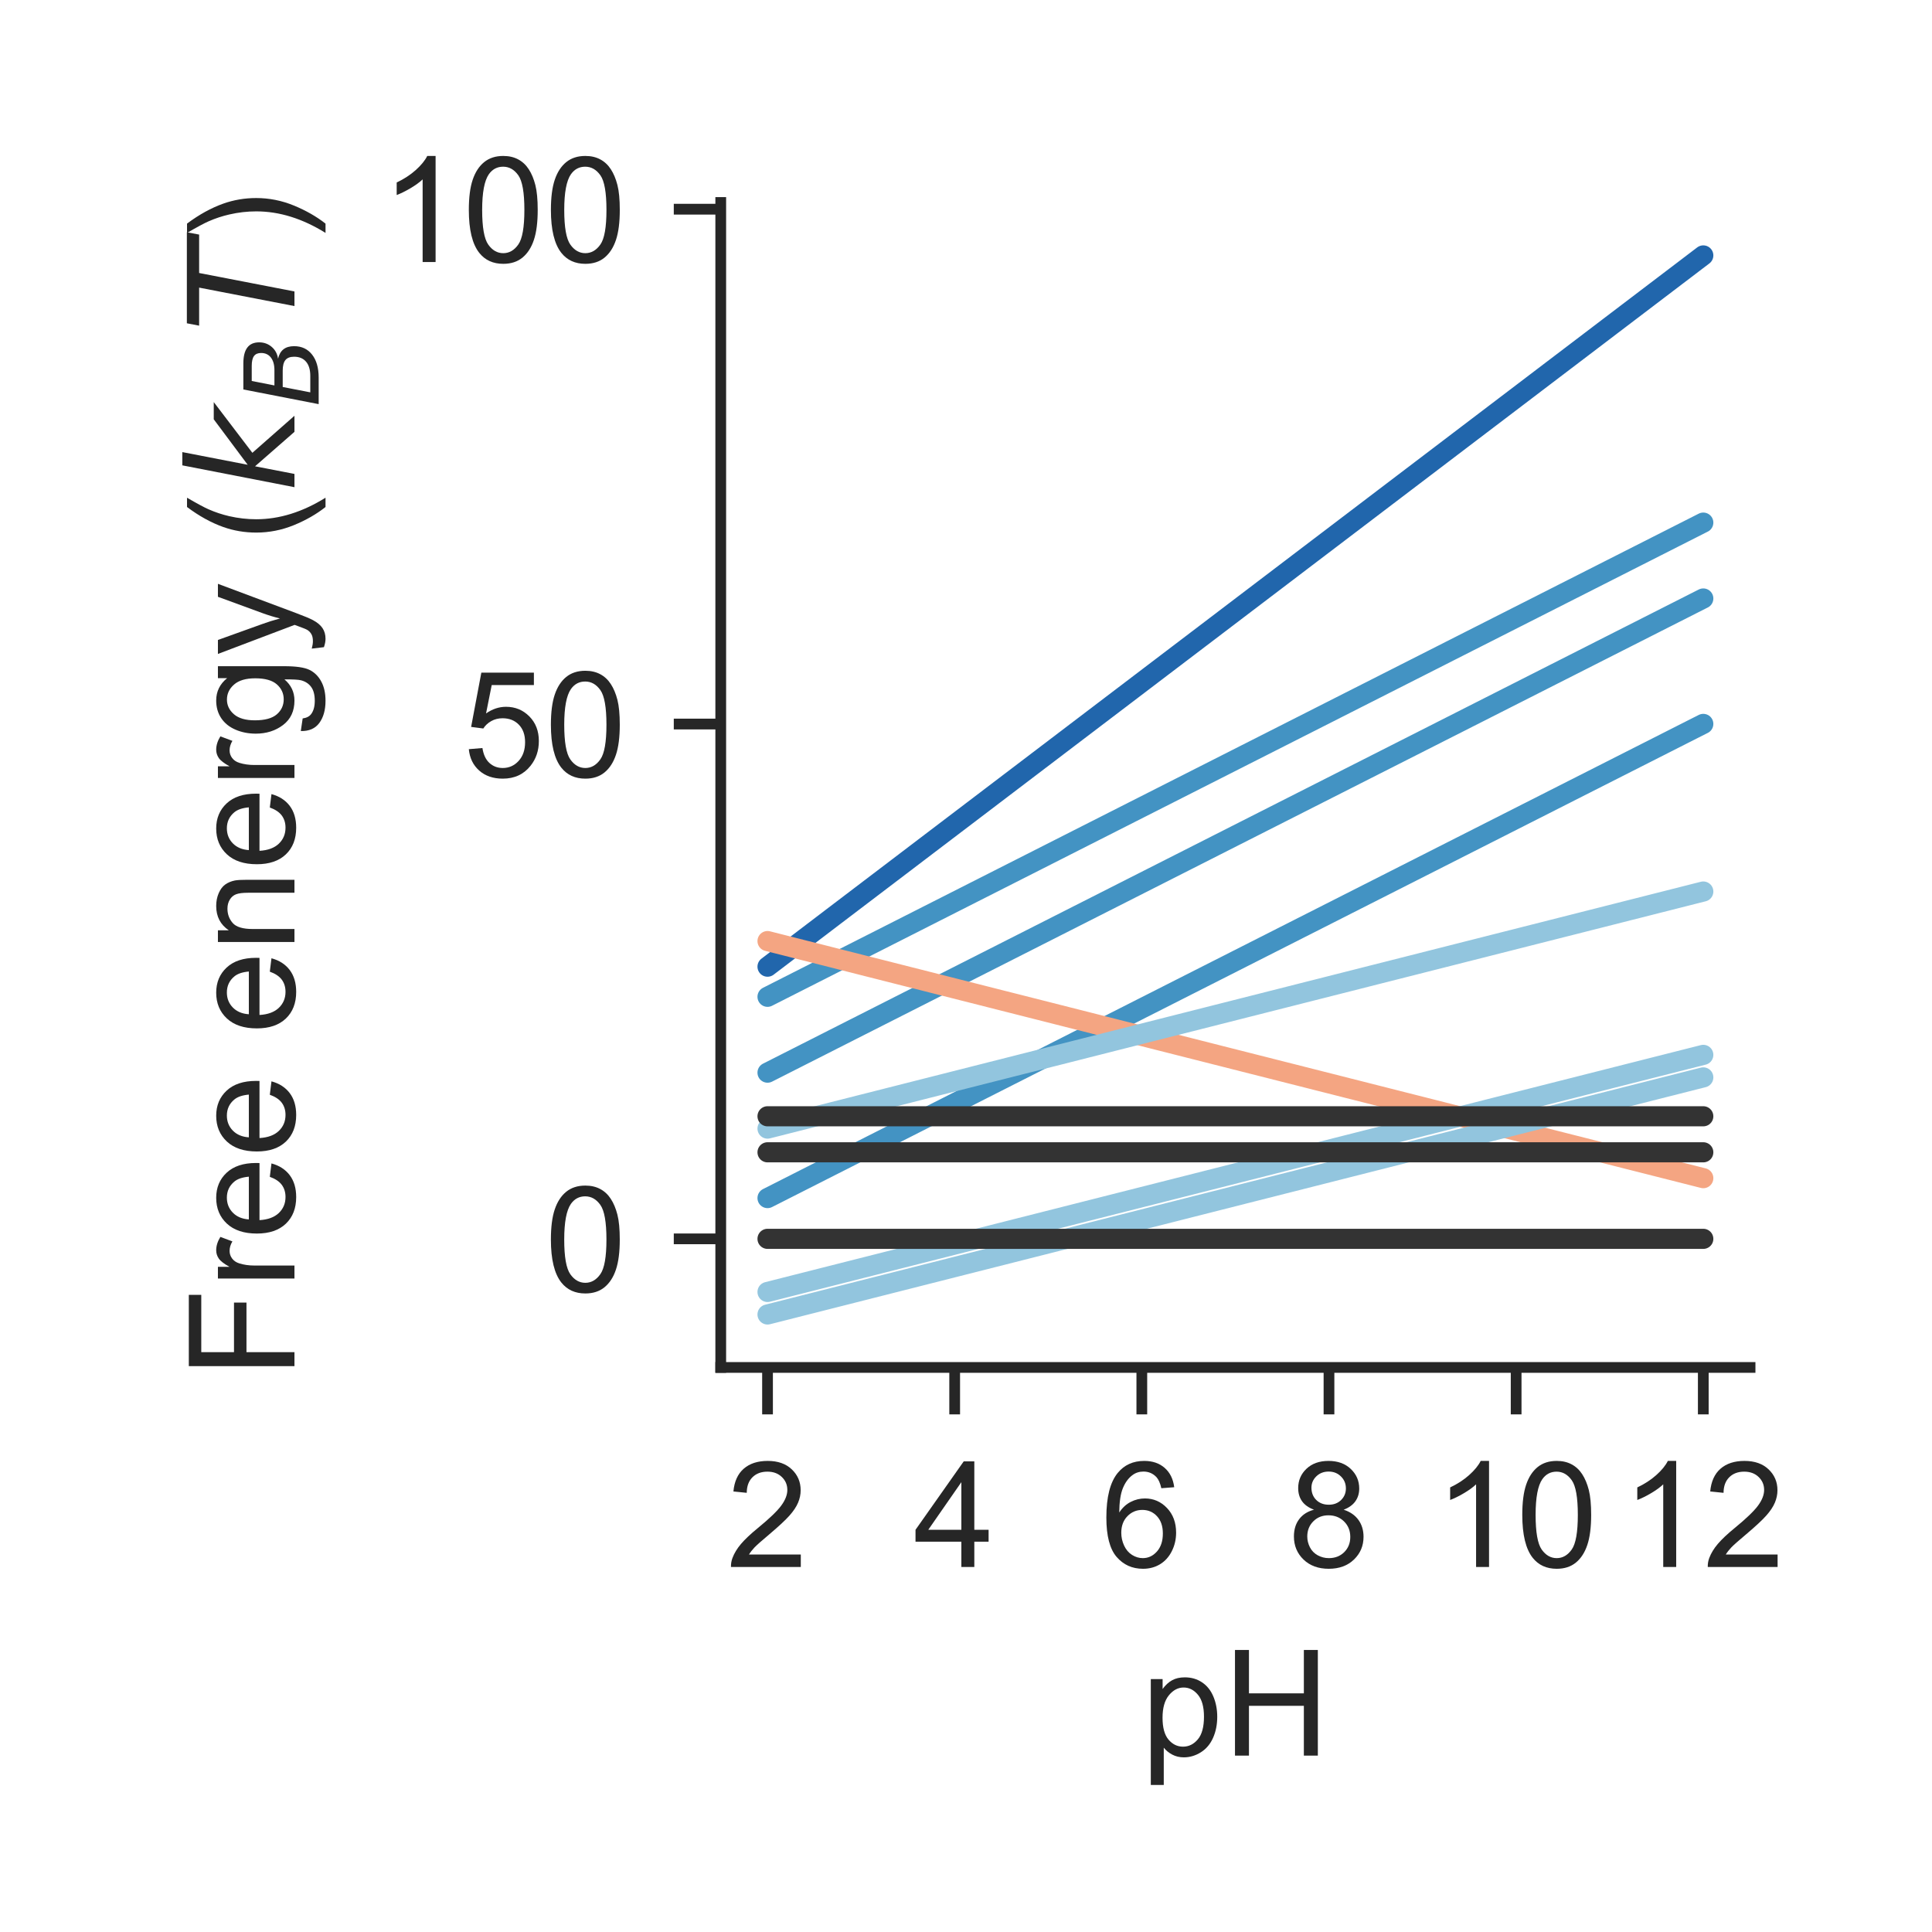<?xml version="1.0" encoding="utf-8" standalone="no"?>
<!DOCTYPE svg PUBLIC "-//W3C//DTD SVG 1.1//EN"
  "http://www.w3.org/Graphics/SVG/1.1/DTD/svg11.dtd">
<!-- Created with matplotlib (http://matplotlib.org/) -->
<svg height="144pt" version="1.1" viewBox="0 0 144 144" width="144pt" xmlns="http://www.w3.org/2000/svg" xmlns:xlink="http://www.w3.org/1999/xlink">
 <defs>
  <style type="text/css">
*{stroke-linecap:butt;stroke-linejoin:round;}
  </style>
 </defs>
 <g id="figure_1">
  <g id="patch_1">
   <path d="M 0 144 
L 144 144 
L 144 0 
L 0 0 
z
" style="fill:#ffffff;"/>
  </g>
  <g id="axes_1">
   <g id="patch_2">
    <path d="M 53.72 101.92 
L 130.44 101.92 
L 130.44 15.092 
L 53.72 15.092 
z
" style="fill:#ffffff;"/>
   </g>
   <g id="matplotlib.axis_1">
    <g id="xtick_1">
     <g id="line2d_1">
      <defs>
       <path d="M 0 0 
L 0 3.5 
" id="m355a62c451" style="stroke:#262626;stroke-width:0.8;"/>
      </defs>
      <g>
       <use style="fill:#262626;stroke:#262626;stroke-width:0.8;" x="57.207" xlink:href="#m355a62c451" y="101.92"/>
      </g>
     </g>
     <g id="text_1">
      <!-- 2 -->
      <defs>
       <path d="M 50.344 8.453 
L 50.344 0 
L 3.031 0 
Q 2.938 3.172 4.047 6.109 
Q 5.859 10.938 9.828 15.625 
Q 13.812 20.312 21.344 26.469 
Q 33.016 36.031 37.109 41.625 
Q 41.219 47.219 41.219 52.203 
Q 41.219 57.422 37.469 61 
Q 33.734 64.594 27.734 64.594 
Q 21.391 64.594 17.578 60.781 
Q 13.766 56.984 13.719 50.25 
L 4.688 51.172 
Q 5.609 61.281 11.656 66.578 
Q 17.719 71.875 27.938 71.875 
Q 38.234 71.875 44.234 66.156 
Q 50.25 60.453 50.25 52 
Q 50.25 47.703 48.484 43.547 
Q 46.734 39.406 42.656 34.812 
Q 38.578 30.219 29.109 22.219 
Q 21.188 15.578 18.938 13.203 
Q 16.703 10.844 15.234 8.453 
z
" id="ArialMT-32"/>
      </defs>
      <g style="fill:#262626;" transform="translate(54.149 116.794)scale(0.11 -0.11)">
       <use xlink:href="#ArialMT-32"/>
      </g>
     </g>
    </g>
    <g id="xtick_2">
     <g id="line2d_2">
      <g>
       <use style="fill:#262626;stroke:#262626;stroke-width:0.8;" x="71.156" xlink:href="#m355a62c451" y="101.92"/>
      </g>
     </g>
     <g id="text_2">
      <!-- 4 -->
      <defs>
       <path d="M 32.328 0 
L 32.328 17.141 
L 1.266 17.141 
L 1.266 25.203 
L 33.938 71.578 
L 41.109 71.578 
L 41.109 25.203 
L 50.781 25.203 
L 50.781 17.141 
L 41.109 17.141 
L 41.109 0 
z
M 32.328 25.203 
L 32.328 57.469 
L 9.906 25.203 
z
" id="ArialMT-34"/>
      </defs>
      <g style="fill:#262626;" transform="translate(68.098 116.794)scale(0.11 -0.11)">
       <use xlink:href="#ArialMT-34"/>
      </g>
     </g>
    </g>
    <g id="xtick_3">
     <g id="line2d_3">
      <g>
       <use style="fill:#262626;stroke:#262626;stroke-width:0.8;" x="85.105" xlink:href="#m355a62c451" y="101.92"/>
      </g>
     </g>
     <g id="text_3">
      <!-- 6 -->
      <defs>
       <path d="M 49.75 54.047 
L 41.016 53.375 
Q 39.844 58.547 37.703 60.891 
Q 34.125 64.656 28.906 64.656 
Q 24.703 64.656 21.531 62.312 
Q 17.391 59.281 14.984 53.469 
Q 12.594 47.656 12.5 36.922 
Q 15.672 41.75 20.266 44.094 
Q 24.859 46.438 29.891 46.438 
Q 38.672 46.438 44.844 39.969 
Q 51.031 33.5 51.031 23.25 
Q 51.031 16.5 48.125 10.719 
Q 45.219 4.938 40.141 1.859 
Q 35.062 -1.219 28.609 -1.219 
Q 17.625 -1.219 10.688 6.859 
Q 3.766 14.938 3.766 33.5 
Q 3.766 54.25 11.422 63.672 
Q 18.109 71.875 29.438 71.875 
Q 37.891 71.875 43.281 67.141 
Q 48.688 62.406 49.75 54.047 
z
M 13.875 23.188 
Q 13.875 18.656 15.797 14.5 
Q 17.719 10.359 21.188 8.172 
Q 24.656 6 28.469 6 
Q 34.031 6 38.031 10.484 
Q 42.047 14.984 42.047 22.703 
Q 42.047 30.125 38.078 34.391 
Q 34.125 38.672 28.125 38.672 
Q 22.172 38.672 18.016 34.391 
Q 13.875 30.125 13.875 23.188 
z
" id="ArialMT-36"/>
      </defs>
      <g style="fill:#262626;" transform="translate(82.047 116.794)scale(0.11 -0.11)">
       <use xlink:href="#ArialMT-36"/>
      </g>
     </g>
    </g>
    <g id="xtick_4">
     <g id="line2d_4">
      <g>
       <use style="fill:#262626;stroke:#262626;stroke-width:0.8;" x="99.055" xlink:href="#m355a62c451" y="101.92"/>
      </g>
     </g>
     <g id="text_4">
      <!-- 8 -->
      <defs>
       <path d="M 17.672 38.812 
Q 12.203 40.828 9.562 44.531 
Q 6.938 48.25 6.938 53.422 
Q 6.938 61.234 12.547 66.547 
Q 18.172 71.875 27.484 71.875 
Q 36.859 71.875 42.578 66.422 
Q 48.297 60.984 48.297 53.172 
Q 48.297 48.188 45.672 44.5 
Q 43.062 40.828 37.75 38.812 
Q 44.344 36.672 47.781 31.875 
Q 51.219 27.094 51.219 20.453 
Q 51.219 11.281 44.719 5.031 
Q 38.234 -1.219 27.641 -1.219 
Q 17.047 -1.219 10.547 5.047 
Q 4.047 11.328 4.047 20.703 
Q 4.047 27.688 7.594 32.391 
Q 11.141 37.109 17.672 38.812 
z
M 15.922 53.719 
Q 15.922 48.641 19.188 45.406 
Q 22.469 42.188 27.688 42.188 
Q 32.766 42.188 36.016 45.375 
Q 39.266 48.578 39.266 53.219 
Q 39.266 58.062 35.906 61.359 
Q 32.562 64.656 27.594 64.656 
Q 22.562 64.656 19.234 61.422 
Q 15.922 58.203 15.922 53.719 
z
M 13.094 20.656 
Q 13.094 16.891 14.875 13.375 
Q 16.656 9.859 20.172 7.922 
Q 23.688 6 27.734 6 
Q 34.031 6 38.125 10.047 
Q 42.234 14.109 42.234 20.359 
Q 42.234 26.703 38.016 30.859 
Q 33.797 35.016 27.438 35.016 
Q 21.234 35.016 17.156 30.906 
Q 13.094 26.812 13.094 20.656 
z
" id="ArialMT-38"/>
      </defs>
      <g style="fill:#262626;" transform="translate(95.996 116.794)scale(0.11 -0.11)">
       <use xlink:href="#ArialMT-38"/>
      </g>
     </g>
    </g>
    <g id="xtick_5">
     <g id="line2d_5">
      <g>
       <use style="fill:#262626;stroke:#262626;stroke-width:0.8;" x="113.004" xlink:href="#m355a62c451" y="101.92"/>
      </g>
     </g>
     <g id="text_5">
      <!-- 10 -->
      <defs>
       <path d="M 37.25 0 
L 28.469 0 
L 28.469 56 
Q 25.297 52.984 20.141 49.953 
Q 14.984 46.922 10.891 45.406 
L 10.891 53.906 
Q 18.266 57.375 23.781 62.297 
Q 29.297 67.234 31.594 71.875 
L 37.25 71.875 
z
" id="ArialMT-31"/>
       <path d="M 4.156 35.297 
Q 4.156 48 6.766 55.734 
Q 9.375 63.484 14.516 67.672 
Q 19.672 71.875 27.484 71.875 
Q 33.25 71.875 37.594 69.547 
Q 41.938 67.234 44.766 62.859 
Q 47.609 58.5 49.219 52.219 
Q 50.828 45.953 50.828 35.297 
Q 50.828 22.703 48.234 14.969 
Q 45.656 7.234 40.5 3 
Q 35.359 -1.219 27.484 -1.219 
Q 17.141 -1.219 11.234 6.203 
Q 4.156 15.141 4.156 35.297 
z
M 13.188 35.297 
Q 13.188 17.672 17.312 11.828 
Q 21.438 6 27.484 6 
Q 33.547 6 37.672 11.859 
Q 41.797 17.719 41.797 35.297 
Q 41.797 52.984 37.672 58.781 
Q 33.547 64.594 27.391 64.594 
Q 21.344 64.594 17.719 59.469 
Q 13.188 52.938 13.188 35.297 
z
" id="ArialMT-30"/>
      </defs>
      <g style="fill:#262626;" transform="translate(106.887 116.794)scale(0.11 -0.11)">
       <use xlink:href="#ArialMT-31"/>
       <use x="55.615" xlink:href="#ArialMT-30"/>
      </g>
     </g>
    </g>
    <g id="xtick_6">
     <g id="line2d_6">
      <g>
       <use style="fill:#262626;stroke:#262626;stroke-width:0.8;" x="126.953" xlink:href="#m355a62c451" y="101.92"/>
      </g>
     </g>
     <g id="text_6">
      <!-- 12 -->
      <g style="fill:#262626;" transform="translate(120.836 116.794)scale(0.11 -0.11)">
       <use xlink:href="#ArialMT-31"/>
       <use x="55.615" xlink:href="#ArialMT-32"/>
      </g>
     </g>
    </g>
    <g id="text_7">
     <!-- pH -->
     <defs>
      <path d="M 6.594 -19.875 
L 6.594 51.859 
L 14.594 51.859 
L 14.594 45.125 
Q 17.438 49.078 21 51.047 
Q 24.562 53.031 29.641 53.031 
Q 36.281 53.031 41.359 49.609 
Q 46.438 46.188 49.016 39.953 
Q 51.609 33.734 51.609 26.312 
Q 51.609 18.359 48.75 11.984 
Q 45.906 5.609 40.453 2.219 
Q 35.016 -1.172 29 -1.172 
Q 24.609 -1.172 21.109 0.688 
Q 17.625 2.547 15.375 5.375 
L 15.375 -19.875 
z
M 14.547 25.641 
Q 14.547 15.625 18.594 10.844 
Q 22.656 6.062 28.422 6.062 
Q 34.281 6.062 38.453 11.016 
Q 42.625 15.969 42.625 26.375 
Q 42.625 36.281 38.547 41.203 
Q 34.469 46.141 28.812 46.141 
Q 23.188 46.141 18.859 40.891 
Q 14.547 35.641 14.547 25.641 
z
" id="ArialMT-70"/>
      <path d="M 8.016 0 
L 8.016 71.578 
L 17.484 71.578 
L 17.484 42.188 
L 54.688 42.188 
L 54.688 71.578 
L 64.156 71.578 
L 64.156 0 
L 54.688 0 
L 54.688 33.734 
L 17.484 33.734 
L 17.484 0 
z
" id="ArialMT-48"/>
     </defs>
     <g style="fill:#262626;" transform="translate(85.049 130.853)scale(0.11 -0.11)">
      <use xlink:href="#ArialMT-70"/>
      <use x="55.615" xlink:href="#ArialMT-48"/>
     </g>
    </g>
   </g>
   <g id="matplotlib.axis_2">
    <g id="ytick_1">
     <g id="line2d_7">
      <defs>
       <path d="M 0 0 
L -3.5 0 
" id="mb274708c81" style="stroke:#262626;stroke-width:0.8;"/>
      </defs>
      <g>
       <use style="fill:#262626;stroke:#262626;stroke-width:0.8;" x="53.72" xlink:href="#mb274708c81" y="92.336"/>
      </g>
     </g>
     <g id="text_8">
      <!-- 0 -->
      <g style="fill:#262626;" transform="translate(40.603 96.273)scale(0.11 -0.11)">
       <use xlink:href="#ArialMT-30"/>
      </g>
     </g>
    </g>
    <g id="ytick_2">
     <g id="line2d_8">
      <g>
       <use style="fill:#262626;stroke:#262626;stroke-width:0.8;" x="53.72" xlink:href="#mb274708c81" y="53.965"/>
      </g>
     </g>
     <g id="text_9">
      <!-- 50 -->
      <defs>
       <path d="M 4.156 18.75 
L 13.375 19.531 
Q 14.406 12.797 18.141 9.391 
Q 21.875 6 27.156 6 
Q 33.5 6 37.891 10.781 
Q 42.281 15.578 42.281 23.484 
Q 42.281 31 38.062 35.344 
Q 33.844 39.703 27 39.703 
Q 22.75 39.703 19.328 37.766 
Q 15.922 35.844 13.969 32.766 
L 5.719 33.844 
L 12.641 70.609 
L 48.25 70.609 
L 48.25 62.203 
L 19.672 62.203 
L 15.828 42.969 
Q 22.266 47.469 29.344 47.469 
Q 38.719 47.469 45.156 40.969 
Q 51.609 34.469 51.609 24.266 
Q 51.609 14.547 45.953 7.469 
Q 39.062 -1.219 27.156 -1.219 
Q 17.391 -1.219 11.203 4.25 
Q 5.031 9.719 4.156 18.75 
z
" id="ArialMT-35"/>
      </defs>
      <g style="fill:#262626;" transform="translate(34.486 57.902)scale(0.11 -0.11)">
       <use xlink:href="#ArialMT-35"/>
       <use x="55.615" xlink:href="#ArialMT-30"/>
      </g>
     </g>
    </g>
    <g id="ytick_3">
     <g id="line2d_9">
      <g>
       <use style="fill:#262626;stroke:#262626;stroke-width:0.8;" x="53.72" xlink:href="#mb274708c81" y="15.593"/>
      </g>
     </g>
     <g id="text_10">
      <!-- 100 -->
      <g style="fill:#262626;" transform="translate(28.369 19.53)scale(0.11 -0.11)">
       <use xlink:href="#ArialMT-31"/>
       <use x="55.615" xlink:href="#ArialMT-30"/>
       <use x="111.23" xlink:href="#ArialMT-30"/>
      </g>
     </g>
    </g>
    <g id="text_11">
     <!-- Free energy ($k_B T$) -->
     <defs>
      <path d="M 8.203 0 
L 8.203 71.578 
L 56.5 71.578 
L 56.5 63.141 
L 17.672 63.141 
L 17.672 40.969 
L 51.266 40.969 
L 51.266 32.516 
L 17.672 32.516 
L 17.672 0 
z
" id="ArialMT-46"/>
      <path d="M 6.5 0 
L 6.5 51.859 
L 14.406 51.859 
L 14.406 44 
Q 17.438 49.516 20 51.266 
Q 22.562 53.031 25.641 53.031 
Q 30.078 53.031 34.672 50.203 
L 31.641 42.047 
Q 28.422 43.953 25.203 43.953 
Q 22.312 43.953 20.016 42.219 
Q 17.719 40.484 16.75 37.406 
Q 15.281 32.719 15.281 27.156 
L 15.281 0 
z
" id="ArialMT-72"/>
      <path d="M 42.094 16.703 
L 51.172 15.578 
Q 49.031 7.625 43.219 3.219 
Q 37.406 -1.172 28.375 -1.172 
Q 17 -1.172 10.328 5.828 
Q 3.656 12.844 3.656 25.484 
Q 3.656 38.578 10.391 45.797 
Q 17.141 53.031 27.875 53.031 
Q 38.281 53.031 44.875 45.953 
Q 51.469 38.875 51.469 26.031 
Q 51.469 25.25 51.422 23.688 
L 12.75 23.688 
Q 13.234 15.141 17.578 10.594 
Q 21.922 6.062 28.422 6.062 
Q 33.25 6.062 36.672 8.594 
Q 40.094 11.141 42.094 16.703 
z
M 13.234 30.906 
L 42.188 30.906 
Q 41.609 37.453 38.875 40.719 
Q 34.672 45.797 27.984 45.797 
Q 21.922 45.797 17.797 41.75 
Q 13.672 37.703 13.234 30.906 
z
" id="ArialMT-65"/>
      <path id="ArialMT-20"/>
      <path d="M 6.594 0 
L 6.594 51.859 
L 14.5 51.859 
L 14.5 44.484 
Q 20.219 53.031 31 53.031 
Q 35.688 53.031 39.625 51.344 
Q 43.562 49.656 45.516 46.922 
Q 47.469 44.188 48.25 40.438 
Q 48.734 37.984 48.734 31.891 
L 48.734 0 
L 39.938 0 
L 39.938 31.547 
Q 39.938 36.922 38.906 39.578 
Q 37.891 42.234 35.281 43.812 
Q 32.672 45.406 29.156 45.406 
Q 23.531 45.406 19.453 41.844 
Q 15.375 38.281 15.375 28.328 
L 15.375 0 
z
" id="ArialMT-6e"/>
      <path d="M 4.984 -4.297 
L 13.531 -5.562 
Q 14.062 -9.516 16.5 -11.328 
Q 19.781 -13.766 25.438 -13.766 
Q 31.547 -13.766 34.859 -11.328 
Q 38.188 -8.891 39.359 -4.5 
Q 40.047 -1.812 39.984 6.781 
Q 34.234 0 25.641 0 
Q 14.938 0 9.078 7.719 
Q 3.219 15.438 3.219 26.219 
Q 3.219 33.641 5.906 39.906 
Q 8.594 46.188 13.688 49.609 
Q 18.797 53.031 25.688 53.031 
Q 34.859 53.031 40.828 45.609 
L 40.828 51.859 
L 48.922 51.859 
L 48.922 7.031 
Q 48.922 -5.078 46.453 -10.125 
Q 44 -15.188 38.641 -18.109 
Q 33.297 -21.047 25.484 -21.047 
Q 16.219 -21.047 10.5 -16.875 
Q 4.781 -12.703 4.984 -4.297 
z
M 12.25 26.859 
Q 12.25 16.656 16.297 11.969 
Q 20.359 7.281 26.469 7.281 
Q 32.516 7.281 36.609 11.938 
Q 40.719 16.609 40.719 26.562 
Q 40.719 36.078 36.5 40.906 
Q 32.281 45.75 26.312 45.75 
Q 20.453 45.75 16.344 40.984 
Q 12.25 36.234 12.25 26.859 
z
" id="ArialMT-67"/>
      <path d="M 6.203 -19.969 
L 5.219 -11.719 
Q 8.109 -12.5 10.25 -12.5 
Q 13.188 -12.5 14.938 -11.516 
Q 16.703 -10.547 17.828 -8.797 
Q 18.656 -7.469 20.516 -2.25 
Q 20.75 -1.516 21.297 -0.094 
L 1.609 51.859 
L 11.078 51.859 
L 21.875 21.828 
Q 23.969 16.109 25.641 9.812 
Q 27.156 15.875 29.25 21.625 
L 40.328 51.859 
L 49.125 51.859 
L 29.391 -0.875 
Q 26.219 -9.422 24.469 -12.641 
Q 22.125 -17 19.094 -19.016 
Q 16.062 -21.047 11.859 -21.047 
Q 9.328 -21.047 6.203 -19.969 
z
" id="ArialMT-79"/>
      <path d="M 23.391 -21.047 
Q 16.109 -11.859 11.078 0.438 
Q 6.062 12.75 6.062 25.922 
Q 6.062 37.547 9.812 48.188 
Q 14.203 60.547 23.391 72.797 
L 29.688 72.797 
Q 23.781 62.641 21.875 58.297 
Q 18.891 51.562 17.188 44.234 
Q 15.094 35.109 15.094 25.875 
Q 15.094 2.391 29.688 -21.047 
z
" id="ArialMT-28"/>
      <path d="M 18.312 75.984 
L 27.297 75.984 
L 18.703 31.688 
L 49.516 54.688 
L 61.188 54.688 
L 26.812 28.516 
L 51.906 0 
L 41.016 0 
L 17.672 26.703 
L 12.5 0 
L 3.516 0 
z
" id="DejaVuSans-Oblique-6b"/>
      <path d="M 16.891 72.906 
L 42.094 72.906 
Q 52.344 72.906 57.422 69.094 
Q 62.5 65.281 62.5 57.625 
Q 62.5 50.594 58.125 45.484 
Q 53.766 40.375 46.688 39.312 
Q 52.734 37.938 55.766 34.078 
Q 58.797 30.219 58.797 23.781 
Q 58.797 12.797 50.656 6.391 
Q 42.531 0 28.422 0 
L 2.688 0 
z
M 19.281 34.812 
L 14.109 8.109 
L 29.984 8.109 
Q 38.922 8.109 43.75 12.203 
Q 48.578 16.312 48.578 23.781 
Q 48.578 29.547 45.375 32.172 
Q 42.188 34.812 35.109 34.812 
z
M 25.094 64.797 
L 20.797 42.828 
L 35.5 42.828 
Q 43.359 42.828 47.781 46.234 
Q 52.203 49.656 52.203 55.719 
Q 52.203 60.453 49.219 62.625 
Q 46.234 64.797 39.703 64.797 
z
" id="DejaVuSans-Oblique-42"/>
      <path d="M 5.906 72.906 
L 67.578 72.906 
L 66.016 64.594 
L 39.984 64.594 
L 27.484 0 
L 17.578 0 
L 30.078 64.594 
L 4.297 64.594 
z
" id="DejaVuSans-Oblique-54"/>
      <path d="M 12.359 -21.047 
L 6.062 -21.047 
Q 20.656 2.391 20.656 25.875 
Q 20.656 35.062 18.562 44.094 
Q 16.891 51.422 13.922 58.156 
Q 12.016 62.547 6.062 72.797 
L 12.359 72.797 
Q 21.531 60.547 25.922 48.188 
Q 29.688 37.547 29.688 25.922 
Q 29.688 12.75 24.625 0.438 
Q 19.578 -11.859 12.359 -21.047 
z
" id="ArialMT-29"/>
     </defs>
     <g style="fill:#262626;" transform="translate(21.949 102.726)rotate(-90)scale(0.11 -0.11)">
      <use transform="translate(0 0.016)" xlink:href="#ArialMT-46"/>
      <use transform="translate(61.084 0.016)" xlink:href="#ArialMT-72"/>
      <use transform="translate(94.385 0.016)" xlink:href="#ArialMT-65"/>
      <use transform="translate(150 0.016)" xlink:href="#ArialMT-65"/>
      <use transform="translate(205.615 0.016)" xlink:href="#ArialMT-20"/>
      <use transform="translate(233.398 0.016)" xlink:href="#ArialMT-65"/>
      <use transform="translate(289.014 0.016)" xlink:href="#ArialMT-6e"/>
      <use transform="translate(344.629 0.016)" xlink:href="#ArialMT-65"/>
      <use transform="translate(400.244 0.016)" xlink:href="#ArialMT-72"/>
      <use transform="translate(433.545 0.016)" xlink:href="#ArialMT-67"/>
      <use transform="translate(489.16 0.016)" xlink:href="#ArialMT-79"/>
      <use transform="translate(539.16 0.016)" xlink:href="#ArialMT-20"/>
      <use transform="translate(566.943 0.016)" xlink:href="#ArialMT-28"/>
      <use transform="translate(600.244 0.016)" xlink:href="#DejaVuSans-Oblique-6b"/>
      <use transform="translate(658.154 -16.391)scale(0.7)" xlink:href="#DejaVuSans-Oblique-42"/>
      <use transform="translate(708.911 0.016)" xlink:href="#DejaVuSans-Oblique-54"/>
      <use transform="translate(769.995 0.016)" xlink:href="#ArialMT-29"/>
     </g>
    </g>
   </g>
   <g id="patch_3">
    <path d="M 53.72 101.92 
L 53.72 15.092 
" style="fill:none;stroke:#262626;stroke-linecap:square;stroke-linejoin:miter;stroke-width:0.8;"/>
   </g>
   <g id="patch_4">
    <path d="M 53.72 101.92 
L 130.44 101.92 
" style="fill:none;stroke:#262626;stroke-linecap:square;stroke-linejoin:miter;stroke-width:0.8;"/>
   </g>
   <g id="line2d_10">
    <path clip-path="url(#p612d96cd3e)" d="M 57.207 72.05 
L 57.905 71.52 
L 58.602 70.99 
L 59.3 70.46 
L 59.997 69.93 
L 60.695 69.4 
L 61.392 68.87 
L 62.089 68.339 
L 62.787 67.809 
L 63.484 67.279 
L 64.182 66.749 
L 64.879 66.219 
L 65.577 65.689 
L 66.274 65.159 
L 66.972 64.629 
L 67.669 64.099 
L 68.367 63.568 
L 69.064 63.038 
L 69.761 62.508 
L 70.459 61.978 
L 71.156 61.448 
L 71.854 60.918 
L 72.551 60.388 
L 73.249 59.858 
L 73.946 59.327 
L 74.644 58.797 
L 75.341 58.267 
L 76.039 57.737 
L 76.736 57.207 
L 77.433 56.677 
L 78.131 56.147 
L 78.828 55.617 
L 79.526 55.086 
L 80.223 54.556 
L 80.921 54.026 
L 81.618 53.496 
L 82.316 52.966 
L 83.013 52.436 
L 83.711 51.906 
L 84.408 51.376 
L 85.105 50.846 
L 85.803 50.315 
L 86.5 49.785 
L 87.198 49.255 
L 87.895 48.725 
L 88.593 48.195 
L 89.29 47.665 
L 89.988 47.135 
L 90.685 46.605 
L 91.383 46.074 
L 92.08 45.544 
L 92.777 45.014 
L 93.475 44.484 
L 94.172 43.954 
L 94.87 43.424 
L 95.567 42.894 
L 96.265 42.364 
L 96.962 41.833 
L 97.66 41.303 
L 98.357 40.773 
L 99.055 40.243 
L 99.752 39.713 
L 100.449 39.183 
L 101.147 38.653 
L 101.844 38.123 
L 102.542 37.592 
L 103.239 37.062 
L 103.937 36.532 
L 104.634 36.002 
L 105.332 35.472 
L 106.029 34.942 
L 106.727 34.412 
L 107.424 33.882 
L 108.121 33.352 
L 108.819 32.821 
L 109.516 32.291 
L 110.214 31.761 
L 110.911 31.231 
L 111.609 30.701 
L 112.306 30.171 
L 113.004 29.641 
L 113.701 29.111 
L 114.399 28.58 
L 115.096 28.05 
L 115.793 27.52 
L 116.491 26.99 
L 117.188 26.46 
L 117.886 25.93 
L 118.583 25.4 
L 119.281 24.87 
L 119.978 24.339 
L 120.676 23.809 
L 121.373 23.279 
L 122.071 22.749 
L 122.768 22.219 
L 123.465 21.689 
L 124.163 21.159 
L 124.86 20.629 
L 125.558 20.099 
L 126.255 19.568 
L 126.953 19.038 
" style="fill:none;stroke:#2166ac;stroke-linecap:round;stroke-width:1.5;"/>
   </g>
   <g id="line2d_11">
    <path clip-path="url(#p612d96cd3e)" d="M 57.207 79.949 
L 57.905 79.596 
L 58.602 79.242 
L 59.3 78.889 
L 59.997 78.535 
L 60.695 78.182 
L 61.392 77.829 
L 62.089 77.475 
L 62.787 77.122 
L 63.484 76.768 
L 64.182 76.415 
L 64.879 76.062 
L 65.577 75.708 
L 66.274 75.355 
L 66.972 75.001 
L 67.669 74.648 
L 68.367 74.295 
L 69.064 73.941 
L 69.761 73.588 
L 70.459 73.234 
L 71.156 72.881 
L 71.854 72.527 
L 72.551 72.174 
L 73.249 71.821 
L 73.946 71.467 
L 74.644 71.114 
L 75.341 70.76 
L 76.039 70.407 
L 76.736 70.054 
L 77.433 69.7 
L 78.131 69.347 
L 78.828 68.993 
L 79.526 68.64 
L 80.223 68.286 
L 80.921 67.933 
L 81.618 67.58 
L 82.316 67.226 
L 83.013 66.873 
L 83.711 66.519 
L 84.408 66.166 
L 85.105 65.813 
L 85.803 65.459 
L 86.5 65.106 
L 87.198 64.752 
L 87.895 64.399 
L 88.593 64.046 
L 89.29 63.692 
L 89.988 63.339 
L 90.685 62.985 
L 91.383 62.632 
L 92.08 62.278 
L 92.777 61.925 
L 93.475 61.572 
L 94.172 61.218 
L 94.87 60.865 
L 95.567 60.511 
L 96.265 60.158 
L 96.962 59.805 
L 97.66 59.451 
L 98.357 59.098 
L 99.055 58.744 
L 99.752 58.391 
L 100.449 58.037 
L 101.147 57.684 
L 101.844 57.331 
L 102.542 56.977 
L 103.239 56.624 
L 103.937 56.27 
L 104.634 55.917 
L 105.332 55.564 
L 106.029 55.21 
L 106.727 54.857 
L 107.424 54.503 
L 108.121 54.15 
L 108.819 53.797 
L 109.516 53.443 
L 110.214 53.09 
L 110.911 52.736 
L 111.609 52.383 
L 112.306 52.029 
L 113.004 51.676 
L 113.701 51.323 
L 114.399 50.969 
L 115.096 50.616 
L 115.793 50.262 
L 116.491 49.909 
L 117.188 49.556 
L 117.886 49.202 
L 118.583 48.849 
L 119.281 48.495 
L 119.978 48.142 
L 120.676 47.788 
L 121.373 47.435 
L 122.071 47.082 
L 122.768 46.728 
L 123.465 46.375 
L 124.163 46.021 
L 124.86 45.668 
L 125.558 45.315 
L 126.255 44.961 
L 126.953 44.608 
" style="fill:none;stroke:#4393c3;stroke-linecap:round;stroke-width:1.5;"/>
   </g>
   <g id="line2d_12">
    <path clip-path="url(#p612d96cd3e)" d="M 57.207 89.297 
L 57.905 88.944 
L 58.602 88.59 
L 59.3 88.237 
L 59.997 87.883 
L 60.695 87.53 
L 61.392 87.176 
L 62.089 86.823 
L 62.787 86.47 
L 63.484 86.116 
L 64.182 85.763 
L 64.879 85.409 
L 65.577 85.056 
L 66.274 84.703 
L 66.972 84.349 
L 67.669 83.996 
L 68.367 83.642 
L 69.064 83.289 
L 69.761 82.935 
L 70.459 82.582 
L 71.156 82.229 
L 71.854 81.875 
L 72.551 81.522 
L 73.249 81.168 
L 73.946 80.815 
L 74.644 80.462 
L 75.341 80.108 
L 76.039 79.755 
L 76.736 79.401 
L 77.433 79.048 
L 78.131 78.695 
L 78.828 78.341 
L 79.526 77.988 
L 80.223 77.634 
L 80.921 77.281 
L 81.618 76.927 
L 82.316 76.574 
L 83.013 76.221 
L 83.711 75.867 
L 84.408 75.514 
L 85.105 75.16 
L 85.803 74.807 
L 86.5 74.454 
L 87.198 74.1 
L 87.895 73.747 
L 88.593 73.393 
L 89.29 73.04 
L 89.988 72.686 
L 90.685 72.333 
L 91.383 71.98 
L 92.08 71.626 
L 92.777 71.273 
L 93.475 70.919 
L 94.172 70.566 
L 94.87 70.213 
L 95.567 69.859 
L 96.265 69.506 
L 96.962 69.152 
L 97.66 68.799 
L 98.357 68.446 
L 99.055 68.092 
L 99.752 67.739 
L 100.449 67.385 
L 101.147 67.032 
L 101.844 66.678 
L 102.542 66.325 
L 103.239 65.972 
L 103.937 65.618 
L 104.634 65.265 
L 105.332 64.911 
L 106.029 64.558 
L 106.727 64.205 
L 107.424 63.851 
L 108.121 63.498 
L 108.819 63.144 
L 109.516 62.791 
L 110.214 62.437 
L 110.911 62.084 
L 111.609 61.731 
L 112.306 61.377 
L 113.004 61.024 
L 113.701 60.67 
L 114.399 60.317 
L 115.096 59.964 
L 115.793 59.61 
L 116.491 59.257 
L 117.188 58.903 
L 117.886 58.55 
L 118.583 58.197 
L 119.281 57.843 
L 119.978 57.49 
L 120.676 57.136 
L 121.373 56.783 
L 122.071 56.429 
L 122.768 56.076 
L 123.465 55.723 
L 124.163 55.369 
L 124.86 55.016 
L 125.558 54.662 
L 126.255 54.309 
L 126.953 53.956 
" style="fill:none;stroke:#4393c3;stroke-linecap:round;stroke-width:1.5;"/>
   </g>
   <g id="line2d_13">
    <path clip-path="url(#p612d96cd3e)" d="M 57.207 74.295 
L 57.905 73.941 
L 58.602 73.588 
L 59.3 73.234 
L 59.997 72.881 
L 60.695 72.527 
L 61.392 72.174 
L 62.089 71.821 
L 62.787 71.467 
L 63.484 71.114 
L 64.182 70.76 
L 64.879 70.407 
L 65.577 70.054 
L 66.274 69.7 
L 66.972 69.347 
L 67.669 68.993 
L 68.367 68.64 
L 69.064 68.286 
L 69.761 67.933 
L 70.459 67.58 
L 71.156 67.226 
L 71.854 66.873 
L 72.551 66.519 
L 73.249 66.166 
L 73.946 65.813 
L 74.644 65.459 
L 75.341 65.106 
L 76.039 64.752 
L 76.736 64.399 
L 77.433 64.046 
L 78.131 63.692 
L 78.828 63.339 
L 79.526 62.985 
L 80.223 62.632 
L 80.921 62.278 
L 81.618 61.925 
L 82.316 61.572 
L 83.013 61.218 
L 83.711 60.865 
L 84.408 60.511 
L 85.105 60.158 
L 85.803 59.805 
L 86.5 59.451 
L 87.198 59.098 
L 87.895 58.744 
L 88.593 58.391 
L 89.29 58.037 
L 89.988 57.684 
L 90.685 57.331 
L 91.383 56.977 
L 92.08 56.624 
L 92.777 56.27 
L 93.475 55.917 
L 94.172 55.564 
L 94.87 55.21 
L 95.567 54.857 
L 96.265 54.503 
L 96.962 54.15 
L 97.66 53.797 
L 98.357 53.443 
L 99.055 53.09 
L 99.752 52.736 
L 100.449 52.383 
L 101.147 52.029 
L 101.844 51.676 
L 102.542 51.323 
L 103.239 50.969 
L 103.937 50.616 
L 104.634 50.262 
L 105.332 49.909 
L 106.029 49.556 
L 106.727 49.202 
L 107.424 48.849 
L 108.121 48.495 
L 108.819 48.142 
L 109.516 47.788 
L 110.214 47.435 
L 110.911 47.082 
L 111.609 46.728 
L 112.306 46.375 
L 113.004 46.021 
L 113.701 45.668 
L 114.399 45.315 
L 115.096 44.961 
L 115.793 44.608 
L 116.491 44.254 
L 117.188 43.901 
L 117.886 43.548 
L 118.583 43.194 
L 119.281 42.841 
L 119.978 42.487 
L 120.676 42.134 
L 121.373 41.78 
L 122.071 41.427 
L 122.768 41.074 
L 123.465 40.72 
L 124.163 40.367 
L 124.86 40.013 
L 125.558 39.66 
L 126.255 39.307 
L 126.953 38.953 
" style="fill:none;stroke:#4393c3;stroke-linecap:round;stroke-width:1.5;"/>
   </g>
   <g id="line2d_14">
    <path clip-path="url(#p612d96cd3e)" d="M 57.207 70.142 
L 57.905 70.319 
L 58.602 70.495 
L 59.3 70.672 
L 59.997 70.849 
L 60.695 71.025 
L 61.392 71.202 
L 62.089 71.379 
L 62.787 71.556 
L 63.484 71.732 
L 64.182 71.909 
L 64.879 72.086 
L 65.577 72.262 
L 66.274 72.439 
L 66.972 72.616 
L 67.669 72.793 
L 68.367 72.969 
L 69.064 73.146 
L 69.761 73.323 
L 70.459 73.499 
L 71.156 73.676 
L 71.854 73.853 
L 72.551 74.029 
L 73.249 74.206 
L 73.946 74.383 
L 74.644 74.56 
L 75.341 74.736 
L 76.039 74.913 
L 76.736 75.09 
L 77.433 75.266 
L 78.131 75.443 
L 78.828 75.62 
L 79.526 75.797 
L 80.223 75.973 
L 80.921 76.15 
L 81.618 76.327 
L 82.316 76.503 
L 83.013 76.68 
L 83.711 76.857 
L 84.408 77.033 
L 85.105 77.21 
L 85.803 77.387 
L 86.5 77.564 
L 87.198 77.74 
L 87.895 77.917 
L 88.593 78.094 
L 89.29 78.27 
L 89.988 78.447 
L 90.685 78.624 
L 91.383 78.801 
L 92.08 78.977 
L 92.777 79.154 
L 93.475 79.331 
L 94.172 79.507 
L 94.87 79.684 
L 95.567 79.861 
L 96.265 80.037 
L 96.962 80.214 
L 97.66 80.391 
L 98.357 80.568 
L 99.055 80.744 
L 99.752 80.921 
L 100.449 81.098 
L 101.147 81.274 
L 101.844 81.451 
L 102.542 81.628 
L 103.239 81.805 
L 103.937 81.981 
L 104.634 82.158 
L 105.332 82.335 
L 106.029 82.511 
L 106.727 82.688 
L 107.424 82.865 
L 108.121 83.042 
L 108.819 83.218 
L 109.516 83.395 
L 110.214 83.572 
L 110.911 83.748 
L 111.609 83.925 
L 112.306 84.102 
L 113.004 84.278 
L 113.701 84.455 
L 114.399 84.632 
L 115.096 84.809 
L 115.793 84.985 
L 116.491 85.162 
L 117.188 85.339 
L 117.886 85.515 
L 118.583 85.692 
L 119.281 85.869 
L 119.978 86.046 
L 120.676 86.222 
L 121.373 86.399 
L 122.071 86.576 
L 122.768 86.752 
L 123.465 86.929 
L 124.163 87.106 
L 124.86 87.282 
L 125.558 87.459 
L 126.255 87.636 
L 126.953 87.813 
" style="fill:none;stroke:#f4a582;stroke-linecap:round;stroke-width:1.5;"/>
   </g>
   <g id="line2d_15">
    <path clip-path="url(#p612d96cd3e)" d="M 57.207 97.973 
L 57.905 97.797 
L 58.602 97.62 
L 59.3 97.443 
L 59.997 97.266 
L 60.695 97.09 
L 61.392 96.913 
L 62.089 96.736 
L 62.787 96.56 
L 63.484 96.383 
L 64.182 96.206 
L 64.879 96.029 
L 65.577 95.853 
L 66.274 95.676 
L 66.972 95.499 
L 67.669 95.323 
L 68.367 95.146 
L 69.064 94.969 
L 69.761 94.793 
L 70.459 94.616 
L 71.156 94.439 
L 71.854 94.262 
L 72.551 94.086 
L 73.249 93.909 
L 73.946 93.732 
L 74.644 93.556 
L 75.341 93.379 
L 76.039 93.202 
L 76.736 93.025 
L 77.433 92.849 
L 78.131 92.672 
L 78.828 92.495 
L 79.526 92.319 
L 80.223 92.142 
L 80.921 91.965 
L 81.618 91.789 
L 82.316 91.612 
L 83.013 91.435 
L 83.711 91.258 
L 84.408 91.082 
L 85.105 90.905 
L 85.803 90.728 
L 86.5 90.552 
L 87.198 90.375 
L 87.895 90.198 
L 88.593 90.021 
L 89.29 89.845 
L 89.988 89.668 
L 90.685 89.491 
L 91.383 89.315 
L 92.08 89.138 
L 92.777 88.961 
L 93.475 88.784 
L 94.172 88.608 
L 94.87 88.431 
L 95.567 88.254 
L 96.265 88.078 
L 96.962 87.901 
L 97.66 87.724 
L 98.357 87.548 
L 99.055 87.371 
L 99.752 87.194 
L 100.449 87.017 
L 101.147 86.841 
L 101.844 86.664 
L 102.542 86.487 
L 103.239 86.311 
L 103.937 86.134 
L 104.634 85.957 
L 105.332 85.78 
L 106.029 85.604 
L 106.727 85.427 
L 107.424 85.25 
L 108.121 85.074 
L 108.819 84.897 
L 109.516 84.72 
L 110.214 84.544 
L 110.911 84.367 
L 111.609 84.19 
L 112.306 84.013 
L 113.004 83.837 
L 113.701 83.66 
L 114.399 83.483 
L 115.096 83.307 
L 115.793 83.13 
L 116.491 82.953 
L 117.188 82.776 
L 117.886 82.6 
L 118.583 82.423 
L 119.281 82.246 
L 119.978 82.07 
L 120.676 81.893 
L 121.373 81.716 
L 122.071 81.54 
L 122.768 81.363 
L 123.465 81.186 
L 124.163 81.009 
L 124.86 80.833 
L 125.558 80.656 
L 126.255 80.479 
L 126.953 80.303 
" style="fill:none;stroke:#92c5de;stroke-linecap:round;stroke-width:1.5;"/>
   </g>
   <g id="line2d_16">
    <path clip-path="url(#p612d96cd3e)" d="M 57.207 96.295 
L 57.905 96.118 
L 58.602 95.941 
L 59.3 95.764 
L 59.997 95.588 
L 60.695 95.411 
L 61.392 95.234 
L 62.089 95.058 
L 62.787 94.881 
L 63.484 94.704 
L 64.182 94.527 
L 64.879 94.351 
L 65.577 94.174 
L 66.274 93.997 
L 66.972 93.821 
L 67.669 93.644 
L 68.367 93.467 
L 69.064 93.291 
L 69.761 93.114 
L 70.459 92.937 
L 71.156 92.76 
L 71.854 92.584 
L 72.551 92.407 
L 73.249 92.23 
L 73.946 92.054 
L 74.644 91.877 
L 75.341 91.7 
L 76.039 91.523 
L 76.736 91.347 
L 77.433 91.17 
L 78.131 90.993 
L 78.828 90.817 
L 79.526 90.64 
L 80.223 90.463 
L 80.921 90.286 
L 81.618 90.11 
L 82.316 89.933 
L 83.013 89.756 
L 83.711 89.58 
L 84.408 89.403 
L 85.105 89.226 
L 85.803 89.05 
L 86.5 88.873 
L 87.198 88.696 
L 87.895 88.519 
L 88.593 88.343 
L 89.29 88.166 
L 89.988 87.989 
L 90.685 87.813 
L 91.383 87.636 
L 92.08 87.459 
L 92.777 87.282 
L 93.475 87.106 
L 94.172 86.929 
L 94.87 86.752 
L 95.567 86.576 
L 96.265 86.399 
L 96.962 86.222 
L 97.66 86.046 
L 98.357 85.869 
L 99.055 85.692 
L 99.752 85.515 
L 100.449 85.339 
L 101.147 85.162 
L 101.844 84.985 
L 102.542 84.809 
L 103.239 84.632 
L 103.937 84.455 
L 104.634 84.278 
L 105.332 84.102 
L 106.029 83.925 
L 106.727 83.748 
L 107.424 83.572 
L 108.121 83.395 
L 108.819 83.218 
L 109.516 83.042 
L 110.214 82.865 
L 110.911 82.688 
L 111.609 82.511 
L 112.306 82.335 
L 113.004 82.158 
L 113.701 81.981 
L 114.399 81.805 
L 115.096 81.628 
L 115.793 81.451 
L 116.491 81.274 
L 117.188 81.098 
L 117.886 80.921 
L 118.583 80.744 
L 119.281 80.568 
L 119.978 80.391 
L 120.676 80.214 
L 121.373 80.037 
L 122.071 79.861 
L 122.768 79.684 
L 123.465 79.507 
L 124.163 79.331 
L 124.86 79.154 
L 125.558 78.977 
L 126.255 78.801 
L 126.953 78.624 
" style="fill:none;stroke:#92c5de;stroke-linecap:round;stroke-width:1.5;"/>
   </g>
   <g id="line2d_17">
    <path clip-path="url(#p612d96cd3e)" d="M 57.207 84.119 
L 57.905 83.943 
L 58.602 83.766 
L 59.3 83.589 
L 59.997 83.413 
L 60.695 83.236 
L 61.392 83.059 
L 62.089 82.882 
L 62.787 82.706 
L 63.484 82.529 
L 64.182 82.352 
L 64.879 82.176 
L 65.577 81.999 
L 66.274 81.822 
L 66.972 81.646 
L 67.669 81.469 
L 68.367 81.292 
L 69.064 81.115 
L 69.761 80.939 
L 70.459 80.762 
L 71.156 80.585 
L 71.854 80.409 
L 72.551 80.232 
L 73.249 80.055 
L 73.946 79.878 
L 74.644 79.702 
L 75.341 79.525 
L 76.039 79.348 
L 76.736 79.172 
L 77.433 78.995 
L 78.131 78.818 
L 78.828 78.642 
L 79.526 78.465 
L 80.223 78.288 
L 80.921 78.111 
L 81.618 77.935 
L 82.316 77.758 
L 83.013 77.581 
L 83.711 77.405 
L 84.408 77.228 
L 85.105 77.051 
L 85.803 76.874 
L 86.5 76.698 
L 87.198 76.521 
L 87.895 76.344 
L 88.593 76.168 
L 89.29 75.991 
L 89.988 75.814 
L 90.685 75.637 
L 91.383 75.461 
L 92.08 75.284 
L 92.777 75.107 
L 93.475 74.931 
L 94.172 74.754 
L 94.87 74.577 
L 95.567 74.401 
L 96.265 74.224 
L 96.962 74.047 
L 97.66 73.87 
L 98.357 73.694 
L 99.055 73.517 
L 99.752 73.34 
L 100.449 73.164 
L 101.147 72.987 
L 101.844 72.81 
L 102.542 72.633 
L 103.239 72.457 
L 103.937 72.28 
L 104.634 72.103 
L 105.332 71.927 
L 106.029 71.75 
L 106.727 71.573 
L 107.424 71.397 
L 108.121 71.22 
L 108.819 71.043 
L 109.516 70.866 
L 110.214 70.69 
L 110.911 70.513 
L 111.609 70.336 
L 112.306 70.16 
L 113.004 69.983 
L 113.701 69.806 
L 114.399 69.629 
L 115.096 69.453 
L 115.793 69.276 
L 116.491 69.099 
L 117.188 68.923 
L 117.886 68.746 
L 118.583 68.569 
L 119.281 68.393 
L 119.978 68.216 
L 120.676 68.039 
L 121.373 67.862 
L 122.071 67.686 
L 122.768 67.509 
L 123.465 67.332 
L 124.163 67.156 
L 124.86 66.979 
L 125.558 66.802 
L 126.255 66.625 
L 126.953 66.449 
" style="fill:none;stroke:#92c5de;stroke-linecap:round;stroke-width:1.5;"/>
   </g>
   <g id="line2d_18">
    <path clip-path="url(#p612d96cd3e)" d="M 57.207 83.201 
L 57.905 83.201 
L 58.602 83.201 
L 59.3 83.201 
L 59.997 83.201 
L 60.695 83.201 
L 61.392 83.201 
L 62.089 83.201 
L 62.787 83.201 
L 63.484 83.201 
L 64.182 83.201 
L 64.879 83.201 
L 65.577 83.201 
L 66.274 83.201 
L 66.972 83.201 
L 67.669 83.201 
L 68.367 83.201 
L 69.064 83.201 
L 69.761 83.201 
L 70.459 83.201 
L 71.156 83.201 
L 71.854 83.201 
L 72.551 83.201 
L 73.249 83.201 
L 73.946 83.201 
L 74.644 83.201 
L 75.341 83.201 
L 76.039 83.201 
L 76.736 83.201 
L 77.433 83.201 
L 78.131 83.201 
L 78.828 83.201 
L 79.526 83.201 
L 80.223 83.201 
L 80.921 83.201 
L 81.618 83.201 
L 82.316 83.201 
L 83.013 83.201 
L 83.711 83.201 
L 84.408 83.201 
L 85.105 83.201 
L 85.803 83.201 
L 86.5 83.201 
L 87.198 83.201 
L 87.895 83.201 
L 88.593 83.201 
L 89.29 83.201 
L 89.988 83.201 
L 90.685 83.201 
L 91.383 83.201 
L 92.08 83.201 
L 92.777 83.201 
L 93.475 83.201 
L 94.172 83.201 
L 94.87 83.201 
L 95.567 83.201 
L 96.265 83.201 
L 96.962 83.201 
L 97.66 83.201 
L 98.357 83.201 
L 99.055 83.201 
L 99.752 83.201 
L 100.449 83.201 
L 101.147 83.201 
L 101.844 83.201 
L 102.542 83.201 
L 103.239 83.201 
L 103.937 83.201 
L 104.634 83.201 
L 105.332 83.201 
L 106.029 83.201 
L 106.727 83.201 
L 107.424 83.201 
L 108.121 83.201 
L 108.819 83.201 
L 109.516 83.201 
L 110.214 83.201 
L 110.911 83.201 
L 111.609 83.201 
L 112.306 83.201 
L 113.004 83.201 
L 113.701 83.201 
L 114.399 83.201 
L 115.096 83.201 
L 115.793 83.201 
L 116.491 83.201 
L 117.188 83.201 
L 117.886 83.201 
L 118.583 83.201 
L 119.281 83.201 
L 119.978 83.201 
L 120.676 83.201 
L 121.373 83.201 
L 122.071 83.201 
L 122.768 83.201 
L 123.465 83.201 
L 124.163 83.201 
L 124.86 83.201 
L 125.558 83.201 
L 126.255 83.201 
L 126.953 83.201 
" style="fill:none;stroke:#333333;stroke-linecap:round;stroke-width:1.5;"/>
   </g>
   <g id="line2d_19">
    <path clip-path="url(#p612d96cd3e)" d="M 57.207 85.886 
L 57.905 85.886 
L 58.602 85.886 
L 59.3 85.886 
L 59.997 85.886 
L 60.695 85.886 
L 61.392 85.886 
L 62.089 85.886 
L 62.787 85.886 
L 63.484 85.886 
L 64.182 85.886 
L 64.879 85.886 
L 65.577 85.886 
L 66.274 85.886 
L 66.972 85.886 
L 67.669 85.886 
L 68.367 85.886 
L 69.064 85.886 
L 69.761 85.886 
L 70.459 85.886 
L 71.156 85.886 
L 71.854 85.886 
L 72.551 85.886 
L 73.249 85.886 
L 73.946 85.886 
L 74.644 85.886 
L 75.341 85.886 
L 76.039 85.886 
L 76.736 85.886 
L 77.433 85.886 
L 78.131 85.886 
L 78.828 85.886 
L 79.526 85.886 
L 80.223 85.886 
L 80.921 85.886 
L 81.618 85.886 
L 82.316 85.886 
L 83.013 85.886 
L 83.711 85.886 
L 84.408 85.886 
L 85.105 85.886 
L 85.803 85.886 
L 86.5 85.886 
L 87.198 85.886 
L 87.895 85.886 
L 88.593 85.886 
L 89.29 85.886 
L 89.988 85.886 
L 90.685 85.886 
L 91.383 85.886 
L 92.08 85.886 
L 92.777 85.886 
L 93.475 85.886 
L 94.172 85.886 
L 94.87 85.886 
L 95.567 85.886 
L 96.265 85.886 
L 96.962 85.886 
L 97.66 85.886 
L 98.357 85.886 
L 99.055 85.886 
L 99.752 85.886 
L 100.449 85.886 
L 101.147 85.886 
L 101.844 85.886 
L 102.542 85.886 
L 103.239 85.886 
L 103.937 85.886 
L 104.634 85.886 
L 105.332 85.886 
L 106.029 85.886 
L 106.727 85.886 
L 107.424 85.886 
L 108.121 85.886 
L 108.819 85.886 
L 109.516 85.886 
L 110.214 85.886 
L 110.911 85.886 
L 111.609 85.886 
L 112.306 85.886 
L 113.004 85.886 
L 113.701 85.886 
L 114.399 85.886 
L 115.096 85.886 
L 115.793 85.886 
L 116.491 85.886 
L 117.188 85.886 
L 117.886 85.886 
L 118.583 85.886 
L 119.281 85.886 
L 119.978 85.886 
L 120.676 85.886 
L 121.373 85.886 
L 122.071 85.886 
L 122.768 85.886 
L 123.465 85.886 
L 124.163 85.886 
L 124.86 85.886 
L 125.558 85.886 
L 126.255 85.886 
L 126.953 85.886 
" style="fill:none;stroke:#333333;stroke-linecap:round;stroke-width:1.5;"/>
   </g>
   <g id="line2d_20">
    <path clip-path="url(#p612d96cd3e)" d="M 57.207 92.336 
L 57.905 92.336 
L 58.602 92.336 
L 59.3 92.336 
L 59.997 92.336 
L 60.695 92.336 
L 61.392 92.336 
L 62.089 92.336 
L 62.787 92.336 
L 63.484 92.336 
L 64.182 92.336 
L 64.879 92.336 
L 65.577 92.336 
L 66.274 92.336 
L 66.972 92.336 
L 67.669 92.336 
L 68.367 92.336 
L 69.064 92.336 
L 69.761 92.336 
L 70.459 92.336 
L 71.156 92.336 
L 71.854 92.336 
L 72.551 92.336 
L 73.249 92.336 
L 73.946 92.336 
L 74.644 92.336 
L 75.341 92.336 
L 76.039 92.336 
L 76.736 92.336 
L 77.433 92.336 
L 78.131 92.336 
L 78.828 92.336 
L 79.526 92.336 
L 80.223 92.336 
L 80.921 92.336 
L 81.618 92.336 
L 82.316 92.336 
L 83.013 92.336 
L 83.711 92.336 
L 84.408 92.336 
L 85.105 92.336 
L 85.803 92.336 
L 86.5 92.336 
L 87.198 92.336 
L 87.895 92.336 
L 88.593 92.336 
L 89.29 92.336 
L 89.988 92.336 
L 90.685 92.336 
L 91.383 92.336 
L 92.08 92.336 
L 92.777 92.336 
L 93.475 92.336 
L 94.172 92.336 
L 94.87 92.336 
L 95.567 92.336 
L 96.265 92.336 
L 96.962 92.336 
L 97.66 92.336 
L 98.357 92.336 
L 99.055 92.336 
L 99.752 92.336 
L 100.449 92.336 
L 101.147 92.336 
L 101.844 92.336 
L 102.542 92.336 
L 103.239 92.336 
L 103.937 92.336 
L 104.634 92.336 
L 105.332 92.336 
L 106.029 92.336 
L 106.727 92.336 
L 107.424 92.336 
L 108.121 92.336 
L 108.819 92.336 
L 109.516 92.336 
L 110.214 92.336 
L 110.911 92.336 
L 111.609 92.336 
L 112.306 92.336 
L 113.004 92.336 
L 113.701 92.336 
L 114.399 92.336 
L 115.096 92.336 
L 115.793 92.336 
L 116.491 92.336 
L 117.188 92.336 
L 117.886 92.336 
L 118.583 92.336 
L 119.281 92.336 
L 119.978 92.336 
L 120.676 92.336 
L 121.373 92.336 
L 122.071 92.336 
L 122.768 92.336 
L 123.465 92.336 
L 124.163 92.336 
L 124.86 92.336 
L 125.558 92.336 
L 126.255 92.336 
L 126.953 92.336 
" style="fill:none;stroke:#333333;stroke-linecap:round;stroke-width:1.5;"/>
   </g>
  </g>
 </g>
 <defs>
  <clipPath id="p612d96cd3e">
   <rect height="86.828" width="76.72" x="53.72" y="15.092"/>
  </clipPath>
 </defs>
</svg>
